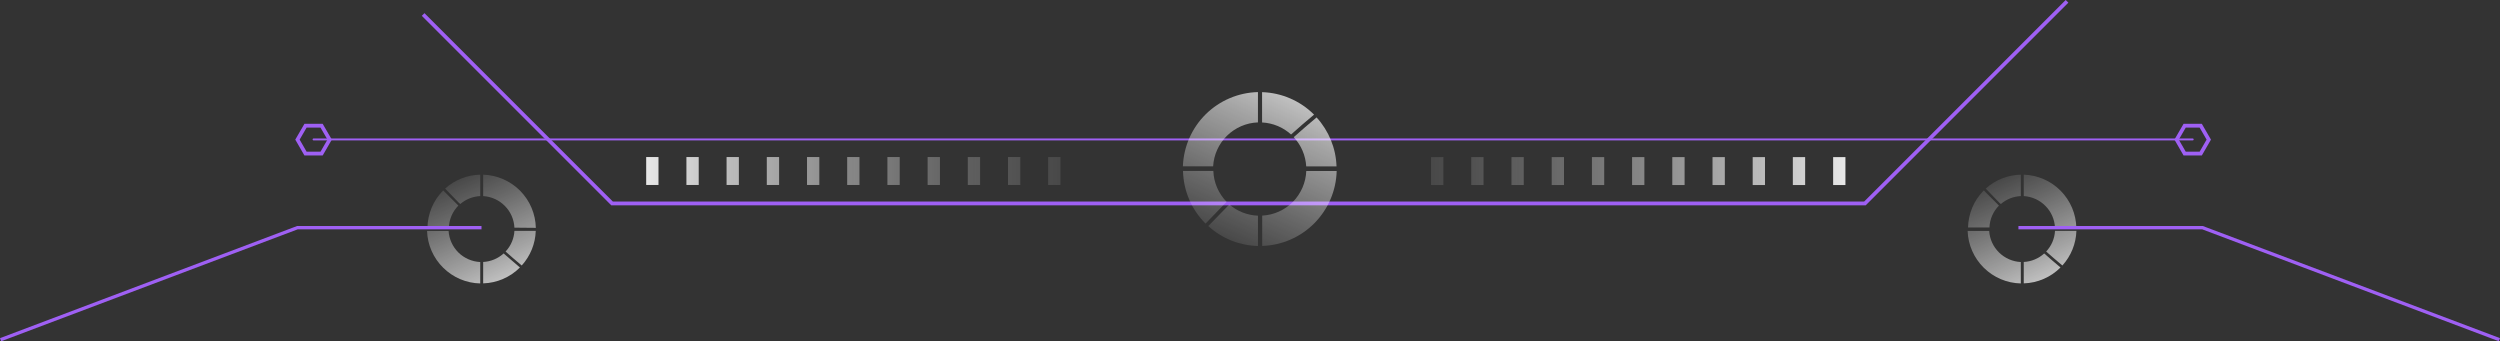 <?xml version="1.0" encoding="UTF-8"?>
<svg id="_图层_2" data-name="图层 2" xmlns="http://www.w3.org/2000/svg" xmlns:xlink="http://www.w3.org/1999/xlink" viewBox="0 0 376.01 51.33">
  <rect x="0" y="0" width="376.01" height="51.33" fill="#333333" stroke="none"/>
  <defs>
    <style>
      .cls-1 {
        fill: url(#_未命名的渐变_7-3);
      }

      .cls-2 {
        fill: url(#_未命名的渐变_7-19);
      }

      .cls-3 {
        fill: url(#_未命名的渐变_7-15);
      }

      .cls-4 {
        stroke-linecap: round;
        stroke-linejoin: round;
        stroke-width: .29px;
      }

      .cls-4, .cls-5, .cls-6 {
        fill: none;
        stroke: #9f60f4;
      }

      .cls-7 {
        fill: url(#_未命名的渐变_7-6);
      }

      .cls-8 {
        fill: url(#_未命名的渐变_4-11);
      }

      .cls-9 {
        fill: url(#_未命名的渐变_4-14);
      }

      .cls-10 {
        fill: url(#_未命名的渐变_4-2);
      }

      .cls-11 {
        fill: url(#_未命名的渐变_4-15);
      }

      .cls-12 {
        fill: url(#_未命名的渐变_7-11);
      }

      .cls-13 {
        fill: url(#_未命名的渐变_4-8);
      }

      .cls-14 {
        fill: url(#_未命名的渐变_4-18);
      }

      .cls-15 {
        fill: url(#_未命名的渐变_4-5);
      }

      .cls-16 {
        fill: url(#_未命名的渐变_4);
      }

      .cls-17 {
        fill: url(#_未命名的渐变_7-14);
      }

      .cls-18 {
        fill: url(#_未命名的渐变_7-18);
      }

      .cls-19 {
        fill: url(#_未命名的渐变_7-8);
      }

      .cls-20 {
        fill: url(#_未命名的渐变_4-10);
      }

      .cls-21 {
        fill: url(#_未命名的渐变_4-12);
      }

      .cls-22 {
        fill: url(#_未命名的渐变_4-4);
      }

      .cls-23 {
        fill: url(#_未命名的渐变_7-10);
      }

      .cls-24 {
        fill: url(#_未命名的渐变_7-7);
      }

      .cls-25 {
        fill: url(#_未命名的渐变_7-17);
      }

      .cls-26 {
        fill: url(#_未命名的渐变_7-9);
      }

      .cls-27 {
        fill: url(#_未命名的渐变_4-3);
      }

      .cls-28 {
        fill: url(#_未命名的渐变_4-13);
      }

      .cls-29 {
        fill: url(#_未命名的渐变_4-6);
      }

      .cls-30 {
        fill: url(#_未命名的渐变_7-13);
      }

      .cls-31 {
        fill: url(#_未命名的渐变_7-2);
      }

      .cls-32 {
        fill: url(#_未命名的渐变_4-17);
      }

      .cls-33 {
        fill: url(#_未命名的渐变_7-16);
      }

      .cls-34 {
        fill: url(#_未命名的渐变_4-7);
      }

      .cls-35 {
        fill: url(#_未命名的渐变_4-9);
      }

      .cls-36 {
        fill: url(#_未命名的渐变_7-12);
      }

      .cls-5 {
        stroke-width: .57px;
      }

      .cls-5, .cls-6 {
        stroke-miterlimit: 10;
      }

      .cls-6 {
        stroke-width: .5px;
      }

      .cls-37 {
        fill: url(#_未命名的渐变_4-16);
      }

      .cls-38 {
        fill: url(#_未命名的渐变_7-4);
      }

      .cls-39 {
        fill: url(#_未命名的渐变_7-20);
      }

      .cls-40 {
        fill: url(#_未命名的渐变_7-5);
      }

      .cls-41 {
        fill: url(#_未命名的渐变_7);
      }
    </style>
    <linearGradient id="_未命名的渐变_7" data-name="未命名的渐变 7" x1="91.05" y1="-3027.43" x2="206.63" y2="-3027.43" gradientTransform="translate(.04 -3001.71) scale(1 -1)" gradientUnits="userSpaceOnUse">
      <stop offset="0" stop-color="#fff"/>
      <stop offset="1" stop-color="#000" stop-opacity="0"/>
    </linearGradient>
    <linearGradient id="_未命名的渐变_7-2" data-name="未命名的渐变 7" x1="91.05" x2="206.62" xlink:href="#_未命名的渐变_7"/>
    <linearGradient id="_未命名的渐变_7-3" data-name="未命名的渐变 7" x1="91.05" xlink:href="#_未命名的渐变_7"/>
    <linearGradient id="_未命名的渐变_7-4" data-name="未命名的渐变 7" x1="91.05" xlink:href="#_未命名的渐变_7"/>
    <linearGradient id="_未命名的渐变_7-5" data-name="未命名的渐变 7" x1="91.04" xlink:href="#_未命名的渐变_7"/>
    <linearGradient id="_未命名的渐变_7-6" data-name="未命名的渐变 7" x1="91.05" xlink:href="#_未命名的渐变_7"/>
    <linearGradient id="_未命名的渐变_7-7" data-name="未命名的渐变 7" x1="91.04" xlink:href="#_未命名的渐变_7"/>
    <linearGradient id="_未命名的渐变_7-8" data-name="未命名的渐变 7" x1="91.04" xlink:href="#_未命名的渐变_7"/>
    <linearGradient id="_未命名的渐变_7-9" data-name="未命名的渐变 7" x1="91.05" xlink:href="#_未命名的渐变_7"/>
    <linearGradient id="_未命名的渐变_7-10" data-name="未命名的渐变 7" x1="283.64" y1="-3027.44" x2="168.06" y2="-3027.44" xlink:href="#_未命名的渐变_7"/>
    <linearGradient id="_未命名的渐变_7-11" data-name="未命名的渐变 7" x1="283.63" y1="-3027.44" x2="168.05" y2="-3027.44" xlink:href="#_未命名的渐变_7"/>
    <linearGradient id="_未命名的渐变_7-12" data-name="未命名的渐变 7" x1="283.63" y1="-3027.44" x2="168.05" y2="-3027.44" xlink:href="#_未命名的渐变_7"/>
    <linearGradient id="_未命名的渐变_7-13" data-name="未命名的渐变 7" x1="283.64" y1="-3027.44" x2="168.06" y2="-3027.44" xlink:href="#_未命名的渐变_7"/>
    <linearGradient id="_未命名的渐变_7-14" data-name="未命名的渐变 7" x1="283.64" y1="-3027.44" x2="168.06" y2="-3027.44" xlink:href="#_未命名的渐变_7"/>
    <linearGradient id="_未命名的渐变_7-15" data-name="未命名的渐变 7" x1="283.63" y1="-3027.44" x2="168.05" y2="-3027.44" xlink:href="#_未命名的渐变_7"/>
    <linearGradient id="_未命名的渐变_7-16" data-name="未命名的渐变 7" x1="283.63" y1="-3027.44" x2="168.05" y2="-3027.44" xlink:href="#_未命名的渐变_7"/>
    <linearGradient id="_未命名的渐变_7-17" data-name="未命名的渐变 7" x1="283.64" y1="-3027.44" x2="168.06" y2="-3027.44" xlink:href="#_未命名的渐变_7"/>
    <linearGradient id="_未命名的渐变_7-18" data-name="未命名的渐变 7" x1="283.63" y1="-3027.44" x2="168.05" y2="-3027.44" xlink:href="#_未命名的渐变_7"/>
    <linearGradient id="_未命名的渐变_7-19" data-name="未命名的渐变 7" x1="283.63" y1="-3027.44" x2="168.05" y2="-3027.44" xlink:href="#_未命名的渐变_7"/>
    <linearGradient id="_未命名的渐变_7-20" data-name="未命名的渐变 7" x1="283.64" y1="-3027.44" x2="168.06" y2="-3027.44" xlink:href="#_未命名的渐变_7"/>
    <linearGradient id="_未命名的渐变_4" data-name="未命名的渐变 4" x1="192.86" y1="-3003.94" x2="176.51" y2="-3040.05" gradientTransform="translate(.04 -3001.71) scale(1 -1)" gradientUnits="userSpaceOnUse">
      <stop offset="0" stop-color="#fff"/>
      <stop offset=".04" stop-color="#fff" stop-opacity=".96"/>
      <stop offset=".4" stop-color="#fff" stop-opacity=".55"/>
      <stop offset=".69" stop-color="#fff" stop-opacity=".26"/>
      <stop offset=".9" stop-color="#fff" stop-opacity=".07"/>
      <stop offset="1" stop-color="#fff" stop-opacity="0"/>
    </linearGradient>
    <linearGradient id="_未命名的渐变_4-2" data-name="未命名的渐变 4" x1="205.47" y1="-3009.64" x2="189.12" y2="-3045.75" xlink:href="#_未命名的渐变_4"/>
    <linearGradient id="_未命名的渐变_4-3" data-name="未命名的渐变 4" x1="198.56" y1="-3006.52" x2="182.21" y2="-3042.63" xlink:href="#_未命名的渐变_4"/>
    <linearGradient id="_未命名的渐变_4-4" data-name="未命名的渐变 4" x1="204.67" y1="-3009.29" x2="188.32" y2="-3045.39" xlink:href="#_未命名的渐变_4"/>
    <linearGradient id="_未命名的渐变_4-5" data-name="未命名的渐变 4" x1="192.04" y1="-3003.56" x2="175.69" y2="-3039.67" xlink:href="#_未命名的渐变_4"/>
    <linearGradient id="_未命名的渐变_4-6" data-name="未命名的渐变 4" x1="199.2" y1="-3006.81" x2="182.85" y2="-3042.91" xlink:href="#_未命名的渐变_4"/>
    <linearGradient id="_未命名的渐变_4-7" data-name="未命名的渐变 4" x1="74.85" y1="-3052.54" x2="63.29" y2="-3027.01" xlink:href="#_未命名的渐变_4"/>
    <linearGradient id="_未命名的渐变_4-8" data-name="未命名的渐变 4" x1="83.72" y1="-3048.52" x2="72.15" y2="-3022.99" xlink:href="#_未命名的渐变_4"/>
    <linearGradient id="_未命名的渐变_4-9" data-name="未命名的渐变 4" x1="78.84" y1="-3050.73" x2="67.27" y2="-3025.2" xlink:href="#_未命名的渐变_4"/>
    <linearGradient id="_未命名的渐变_4-10" data-name="未命名的渐变 4" x1="83.16" y1="-3048.77" x2="71.6" y2="-3023.24" xlink:href="#_未命名的渐变_4"/>
    <linearGradient id="_未命名的渐变_4-11" data-name="未命名的渐变 4" x1="74.22" y1="-3052.83" x2="62.66" y2="-3027.3" xlink:href="#_未命名的渐变_4"/>
    <linearGradient id="_未命名的渐变_4-12" data-name="未命名的渐变 4" x1="79.3" y1="-3050.53" x2="67.73" y2="-3024.99" xlink:href="#_未命名的渐变_4"/>
    <linearGradient id="_未命名的渐变_4-13" data-name="未命名的渐变 4" x1="306.56" y1="-3052.54" x2="295" y2="-3027.01" xlink:href="#_未命名的渐变_4"/>
    <linearGradient id="_未命名的渐变_4-14" data-name="未命名的渐变 4" x1="315.43" y1="-3048.52" x2="303.87" y2="-3022.99" xlink:href="#_未命名的渐变_4"/>
    <linearGradient id="_未命名的渐变_4-15" data-name="未命名的渐变 4" x1="310.55" y1="-3050.73" x2="298.98" y2="-3025.2" xlink:href="#_未命名的渐变_4"/>
    <linearGradient id="_未命名的渐变_4-16" data-name="未命名的渐变 4" x1="314.87" y1="-3048.77" x2="303.31" y2="-3023.24" xlink:href="#_未命名的渐变_4"/>
    <linearGradient id="_未命名的渐变_4-17" data-name="未命名的渐变 4" x1="305.93" y1="-3052.83" x2="294.37" y2="-3027.3" xlink:href="#_未命名的渐变_4"/>
    <linearGradient id="_未命名的渐变_4-18" data-name="未命名的渐变 4" x1="311" y1="-3050.53" x2="299.44" y2="-3024.99" xlink:href="#_未命名的渐变_4"/>
  </defs>
  <g id="_图层_1-2" data-name="图层 1">
    <g>
      <path class="cls-5" d="m48.37,18.91h-2.42l-1.21,2.09,1.21,2.1h2.42l1.21-2.1-1.21-2.09Z"/>
      <path class="cls-5" d="m331,18.91h-2.42l-1.21,2.09,1.21,2.1h2.42l1.21-2.1-1.21-2.09Z"/>
      <path class="cls-4" d="m47.16,20.97h282.63"/>
      <path class="cls-5" d="m63.64,2.18l28.42,28.42h188.43L310.89.2"/>
      <path class="cls-41" d="m99.04,23.62h-1.85v4.2h1.85v-4.2Z"/>
      <path class="cls-31" d="m105.09,23.62h-1.85v4.2h1.85v-4.2Z"/>
      <path class="cls-1" d="m111.13,23.62h-1.85v4.2h1.85v-4.2Z"/>
      <path class="cls-41" d="m117.18,23.62h-1.85v4.2h1.85v-4.2Z"/>
      <path class="cls-38" d="m123.23,23.62h-1.85v4.2h1.85v-4.2Z"/>
      <path class="cls-41" d="m129.27,23.62h-1.85v4.2h1.85v-4.2Z"/>
      <path class="cls-40" d="m135.32,23.62h-1.85v4.2h1.85v-4.2Z"/>
      <path class="cls-7" d="m141.37,23.62h-1.85v4.2h1.85v-4.2Z"/>
      <path class="cls-24" d="m147.41,23.62h-1.85v4.2h1.85v-4.2Z"/>
      <path class="cls-19" d="m153.46,23.62h-1.85v4.2h1.85v-4.2Z"/>
      <path class="cls-26" d="m159.5,23.62h-1.85v4.2h1.85v-4.2Z"/>
      <path class="cls-23" d="m275.71,27.83h1.85v-4.2h-1.85v4.2Z"/>
      <path class="cls-12" d="m269.65,27.83h1.85v-4.2h-1.85v4.2Z"/>
      <path class="cls-36" d="m263.61,27.83h1.85v-4.2h-1.85v4.2Z"/>
      <path class="cls-30" d="m257.57,27.83h1.85v-4.2h-1.85v4.2Z"/>
      <path class="cls-17" d="m251.52,27.83h1.85v-4.2h-1.85v4.2Z"/>
      <path class="cls-3" d="m245.47,27.83h1.85v-4.2h-1.85v4.2Z"/>
      <path class="cls-33" d="m239.43,27.83h1.85v-4.2h-1.85v4.2Z"/>
      <path class="cls-25" d="m233.38,27.83h1.85v-4.2h-1.85v4.2Z"/>
      <path class="cls-18" d="m227.33,27.83h1.85v-4.2h-1.85v4.2Z"/>
      <path class="cls-2" d="m221.28,27.83h1.85v-4.2h-1.85v4.2Z"/>
      <path class="cls-39" d="m215.24,27.83h1.85v-4.2h-1.85v4.2Z"/>
      <path class="cls-16" d="m181.32,33.63c.92-.97,1.84-1.92,2.77-2.87l.4-.4c-1.22-1.25-1.94-2.9-2-4.65h-4.56c.06,2.98,1.28,5.82,3.39,7.92Z"/>
      <path class="cls-10" d="m196.47,25.71c-.07,1.75-.79,3.4-2.01,4.65-1.23,1.24-2.88,1.98-4.62,2.07v4.56c2.95-.09,5.76-1.31,7.84-3.41,2.08-2.1,3.29-4.91,3.36-7.86h-4.56Z"/>
      <path class="cls-27" d="m197.64,17.24c-2.08-2.08-4.88-3.29-7.82-3.38v4.56c1.62.08,3.16.72,4.36,1.81,1.13-1.02,2.29-2.01,3.46-2.99Z"/>
      <path class="cls-22" d="m194.58,20.63c1.12,1.2,1.79,2.76,1.88,4.4h4.56c-.09-2.74-1.16-5.35-3-7.37-1.15.97-2.31,1.96-3.44,2.97Z"/>
      <path class="cls-15" d="m182.46,25.02c.1-1.74.84-3.39,2.09-4.61,1.25-1.22,2.91-1.94,4.65-2v-4.56c-2.95.07-5.76,1.27-7.86,3.34-2.1,2.08-3.32,4.88-3.43,7.83h4.55Z"/>
      <path class="cls-29" d="m184.65,31c-.98,1-1.95,2-2.92,3,2.05,1.87,4.7,2.93,7.47,3v-4.56c-1.58-.06-3.1-.65-4.3-1.68l-.25.24Z"/>
      <path class="cls-34" d="m66.66,28.64c.67.67,1.33,1.33,2,2l.28.28c-.87.88-1.38,2.05-1.43,3.29h-3.22c.05-2.09.89-4.09,2.37-5.57Z"/>
      <path class="cls-13" d="m77.37,34.24c-.06-1.23-.57-2.4-1.44-3.27-.87-.88-2.03-1.4-3.26-1.48v-3.22c2.09.07,4.08.93,5.56,2.42,1.47,1.49,2.32,3.49,2.36,5.58l-3.22-.03Z"/>
      <path class="cls-35" d="m78.2,40.23c-1.47,1.47-3.45,2.33-5.53,2.39v-3.22c1.14-.06,2.23-.51,3.08-1.28.83.72,1.63,1.41,2.45,2.11Z"/>
      <path class="cls-20" d="m76.04,37.83c.8-.85,1.27-1.95,1.33-3.11h3.21c-.06,1.93-.81,3.78-2.11,5.21-.81-.68-1.63-1.38-2.43-2.1Z"/>
      <path class="cls-8" d="m67.47,34.73c.08,1.23.61,2.39,1.48,3.25.88.86,2.04,1.37,3.28,1.43v3.22c-2.09-.04-4.08-.89-5.57-2.36-1.49-1.47-2.36-3.45-2.43-5.54h3.24Z"/>
      <path class="cls-21" d="m69.01,30.5c-.67-.71-1.35-1.42-2.06-2.14,1.45-1.31,3.33-2.05,5.28-2.09v3.22c-1.1.05-2.16.47-3,1.19l-.22-.18Z"/>
      <path class="cls-28" d="m298.37,28.64l2,2,.28.28c-.87.88-1.38,2.05-1.43,3.29h-3.22c.05-2.09.89-4.09,2.37-5.57Z"/>
      <path class="cls-9" d="m309.08,34.24c-.06-1.23-.57-2.4-1.44-3.27-.87-.88-2.03-1.4-3.26-1.48v-3.22c2.09.07,4.08.93,5.55,2.42,1.47,1.49,2.32,3.49,2.36,5.58l-3.22-.03Z"/>
      <path class="cls-11" d="m309.91,40.23c-1.47,1.47-3.45,2.33-5.53,2.39v-3.22c1.14-.06,2.23-.51,3.08-1.28.8.72,1.62,1.41,2.45,2.11Z"/>
      <path class="cls-37" d="m307.75,37.83c.8-.85,1.27-1.95,1.33-3.11h3.22c-.06,1.93-.81,3.78-2.11,5.21-.83-.68-1.61-1.38-2.44-2.1Z"/>
      <path class="cls-32" d="m299.18,34.73c.08,1.23.61,2.39,1.49,3.25.88.86,2.04,1.37,3.27,1.43v3.22c-2.09-.04-4.08-.89-5.57-2.36-1.49-1.47-2.36-3.45-2.43-5.54h3.24Z"/>
      <path class="cls-14" d="m300.72,30.5c-.67-.71-1.35-1.42-2.06-2.14,1.45-1.31,3.33-2.05,5.28-2.09v3.22c-1.11.05-2.16.47-3,1.19l-.22-.18Z"/>
      <path class="cls-6" d="m72.42,34.24h-27.68L.09,51.09"/>
      <path class="cls-6" d="m303.58,34.24h27.68l44.66,16.85"/>
    </g>
  </g>
</svg>
